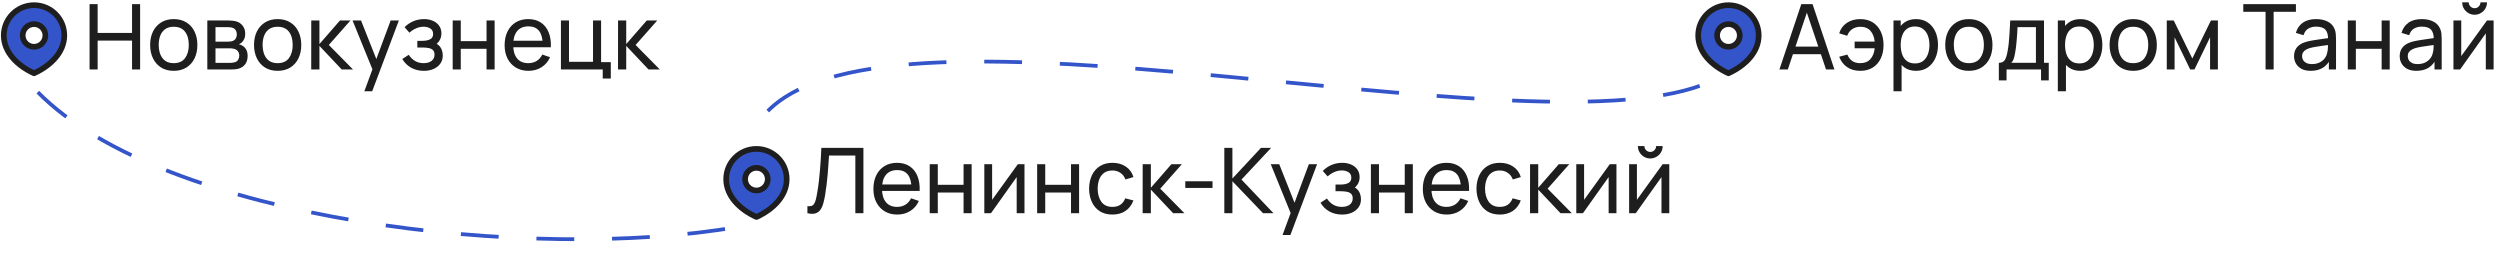 <svg width="661" height="67" viewBox="0 0 661 67" fill="none" xmlns="http://www.w3.org/2000/svg">
<path fill-rule="evenodd" clip-rule="evenodd" d="M9 19.369C13.418 17.369 17 13.787 17 9.369C17 4.951 13.418 1.369 9 1.369C4.582 1.369 1 4.951 1 9.369C1 13.787 4.582 17.369 9 19.369ZM9 12.369C10.657 12.369 12 11.026 12 9.369C12 7.712 10.657 6.369 9 6.369C7.343 6.369 6 7.712 6 9.369C6 11.026 7.343 12.369 9 12.369Z" fill="#3455C9"/>
<path d="M9 12.369C10.657 12.369 12 11.026 12 9.369C12 7.712 10.657 6.369 9 6.369C7.343 6.369 6 7.712 6 9.369C6 11.026 7.343 12.369 9 12.369Z" stroke="#1F1E1E" stroke-width="1.5" stroke-linecap="round" stroke-linejoin="round"/>
<path d="M9 19.369C13.418 17.369 17 13.787 17 9.369C17 4.951 13.418 1.369 9 1.369C4.582 1.369 1 4.951 1 9.369C1 13.787 4.582 17.369 9 19.369Z" stroke="#1F1E1E" stroke-width="1.5" stroke-linecap="round" stroke-linejoin="round"/>
<path d="M23.68 18.369V1.089H25.816V8.709H34.912V1.089H37.048V18.369H34.912V10.737H25.816V18.369H23.68ZM45.934 18.729C44.646 18.729 43.534 18.437 42.598 17.853C41.67 17.269 40.954 16.461 40.45 15.429C39.946 14.397 39.694 13.213 39.694 11.877C39.694 10.517 39.95 9.325 40.462 8.301C40.974 7.277 41.698 6.481 42.634 5.913C43.57 5.337 44.67 5.049 45.934 5.049C47.23 5.049 48.346 5.341 49.282 5.925C50.218 6.501 50.934 7.305 51.43 8.337C51.934 9.361 52.186 10.541 52.186 11.877C52.186 13.229 51.934 14.421 51.43 15.453C50.926 16.477 50.206 17.281 49.27 17.865C48.334 18.441 47.222 18.729 45.934 18.729ZM45.934 16.701C47.278 16.701 48.278 16.253 48.934 15.357C49.59 14.461 49.918 13.301 49.918 11.877C49.918 10.413 49.586 9.249 48.922 8.385C48.258 7.513 47.262 7.077 45.934 7.077C45.03 7.077 44.286 7.281 43.702 7.689C43.118 8.097 42.682 8.661 42.394 9.381C42.106 10.101 41.962 10.933 41.962 11.877C41.962 13.333 42.298 14.501 42.97 15.381C43.642 16.261 44.63 16.701 45.934 16.701ZM54.816 18.369V5.409H60.336C60.664 5.409 61.016 5.429 61.392 5.469C61.776 5.501 62.124 5.561 62.436 5.649C63.132 5.833 63.704 6.213 64.152 6.789C64.608 7.357 64.836 8.077 64.836 8.949C64.836 9.437 64.76 9.861 64.608 10.221C64.464 10.581 64.256 10.893 63.984 11.157C63.864 11.277 63.732 11.385 63.588 11.481C63.444 11.577 63.3 11.653 63.156 11.709C63.436 11.757 63.72 11.865 64.008 12.033C64.464 12.281 64.82 12.629 65.076 13.077C65.34 13.525 65.472 14.097 65.472 14.793C65.472 15.673 65.26 16.401 64.836 16.977C64.412 17.545 63.828 17.937 63.084 18.153C62.772 18.241 62.428 18.301 62.052 18.333C61.676 18.357 61.312 18.369 60.96 18.369H54.816ZM56.976 16.629H60.84C61.008 16.629 61.208 16.613 61.44 16.581C61.68 16.549 61.892 16.509 62.076 16.461C62.492 16.341 62.792 16.117 62.976 15.789C63.168 15.461 63.264 15.105 63.264 14.721C63.264 14.209 63.12 13.793 62.832 13.473C62.552 13.153 62.18 12.953 61.716 12.873C61.548 12.825 61.364 12.797 61.164 12.789C60.972 12.781 60.8 12.777 60.648 12.777H56.976V16.629ZM56.976 11.013H60.192C60.416 11.013 60.652 11.001 60.9 10.977C61.148 10.945 61.364 10.893 61.548 10.821C61.916 10.685 62.184 10.461 62.352 10.149C62.528 9.829 62.616 9.481 62.616 9.105C62.616 8.689 62.52 8.325 62.328 8.013C62.144 7.693 61.86 7.473 61.476 7.353C61.22 7.257 60.932 7.205 60.612 7.197C60.3 7.181 60.1 7.173 60.012 7.173H56.976V11.013ZM73.403 18.729C72.115 18.729 71.003 18.437 70.067 17.853C69.139 17.269 68.423 16.461 67.919 15.429C67.415 14.397 67.163 13.213 67.163 11.877C67.163 10.517 67.419 9.325 67.931 8.301C68.443 7.277 69.167 6.481 70.103 5.913C71.039 5.337 72.139 5.049 73.403 5.049C74.699 5.049 75.815 5.341 76.751 5.925C77.687 6.501 78.403 7.305 78.899 8.337C79.403 9.361 79.655 10.541 79.655 11.877C79.655 13.229 79.403 14.421 78.899 15.453C78.395 16.477 77.675 17.281 76.739 17.865C75.803 18.441 74.691 18.729 73.403 18.729ZM73.403 16.701C74.747 16.701 75.747 16.253 76.403 15.357C77.059 14.461 77.387 13.301 77.387 11.877C77.387 10.413 77.055 9.249 76.391 8.385C75.727 7.513 74.731 7.077 73.403 7.077C72.499 7.077 71.755 7.281 71.171 7.689C70.587 8.097 70.151 8.661 69.863 9.381C69.575 10.101 69.431 10.933 69.431 11.877C69.431 13.333 69.767 14.501 70.439 15.381C71.111 16.261 72.099 16.701 73.403 16.701ZM82.285 18.369L82.297 5.409H84.457V11.649L89.893 5.409H92.665L86.941 11.889L93.337 18.369H90.349L84.457 12.129V18.369H82.285ZM96.332 24.129L98.84 17.313L98.876 19.329L93.212 5.409H95.456L99.896 16.605H99.128L103.292 5.409H105.464L98.408 24.129H96.332ZM112.09 18.729C110.81 18.729 109.678 18.453 108.694 17.901C107.71 17.341 106.934 16.573 106.366 15.597L108.07 14.493C108.542 15.205 109.106 15.753 109.762 16.137C110.418 16.513 111.166 16.701 112.006 16.701C112.886 16.701 113.586 16.501 114.106 16.101C114.626 15.693 114.886 15.145 114.886 14.457C114.886 13.945 114.758 13.553 114.502 13.281C114.246 13.009 113.878 12.821 113.398 12.717C112.918 12.613 112.346 12.561 111.682 12.561H110.338V10.797H111.67C112.51 10.797 113.194 10.661 113.722 10.389C114.25 10.117 114.514 9.653 114.514 8.997C114.514 8.325 114.266 7.837 113.77 7.533C113.282 7.221 112.698 7.065 112.018 7.065C111.298 7.065 110.61 7.217 109.954 7.521C109.298 7.817 108.734 8.193 108.262 8.649L106.966 7.197C107.638 6.509 108.41 5.981 109.282 5.613C110.162 5.237 111.118 5.049 112.15 5.049C112.982 5.049 113.742 5.197 114.43 5.493C115.126 5.781 115.678 6.209 116.086 6.777C116.502 7.337 116.71 8.021 116.71 8.829C116.71 9.517 116.55 10.129 116.23 10.665C115.91 11.201 115.438 11.669 114.814 12.069L114.73 11.313C115.258 11.441 115.694 11.677 116.038 12.021C116.39 12.357 116.65 12.757 116.818 13.221C116.986 13.685 117.07 14.169 117.07 14.673C117.07 15.521 116.846 16.249 116.398 16.857C115.958 17.457 115.362 17.921 114.61 18.249C113.858 18.569 113.018 18.729 112.09 18.729ZM119.691 18.369V5.409H121.827V10.869H128.643V5.409H130.779V18.369H128.643V12.897H121.827V18.369H119.691ZM139.757 18.729C138.485 18.729 137.373 18.449 136.421 17.889C135.477 17.321 134.741 16.533 134.213 15.525C133.685 14.509 133.421 13.325 133.421 11.973C133.421 10.557 133.681 9.333 134.201 8.301C134.721 7.261 135.445 6.461 136.373 5.901C137.309 5.333 138.405 5.049 139.661 5.049C140.965 5.049 142.073 5.349 142.985 5.949C143.905 6.549 144.593 7.405 145.049 8.517C145.513 9.629 145.713 10.953 145.649 12.489H143.489V11.721C143.465 10.129 143.141 8.941 142.517 8.157C141.893 7.365 140.965 6.969 139.733 6.969C138.413 6.969 137.409 7.393 136.721 8.241C136.033 9.089 135.689 10.305 135.689 11.889C135.689 13.417 136.033 14.601 136.721 15.441C137.409 16.281 138.389 16.701 139.661 16.701C140.517 16.701 141.261 16.505 141.893 16.113C142.525 15.721 143.021 15.157 143.381 14.421L145.433 15.129C144.929 16.273 144.169 17.161 143.153 17.793C142.145 18.417 141.013 18.729 139.757 18.729ZM134.969 12.489V10.773H144.545V12.489H134.969ZM159.361 20.769V18.369H148.309V5.409H150.445V16.341H156.793V5.409H158.929V16.425H161.497V20.769H159.361ZM163.402 18.369L163.414 5.409H165.574V11.649L171.01 5.409H173.782L168.058 11.889L174.454 18.369H171.466L165.574 12.129V18.369H163.402Z" fill="#1F1E1E"/>
<path fill-rule="evenodd" clip-rule="evenodd" d="M200 57.369C204.418 55.369 208 51.787 208 47.369C208 42.951 204.418 39.369 200 39.369C195.582 39.369 192 42.951 192 47.369C192 51.787 195.582 55.369 200 57.369ZM200 50.369C201.657 50.369 203 49.026 203 47.369C203 45.712 201.657 44.369 200 44.369C198.343 44.369 197 45.712 197 47.369C197 49.026 198.343 50.369 200 50.369Z" fill="#3455C9"/>
<path d="M200 50.369C201.657 50.369 203 49.026 203 47.369C203 45.712 201.657 44.369 200 44.369C198.343 44.369 197 45.712 197 47.369C197 49.026 198.343 50.369 200 50.369Z" stroke="#1F1E1E" stroke-width="1.5" stroke-linecap="round" stroke-linejoin="round"/>
<path d="M200 57.369C204.418 55.369 208 51.787 208 47.369C208 42.951 204.418 39.369 200 39.369C195.582 39.369 192 42.951 192 47.369C192 51.787 195.582 55.369 200 57.369Z" stroke="#1F1E1E" stroke-width="1.5" stroke-linecap="round" stroke-linejoin="round"/>
<path d="M213.48 56.369V54.509C213.904 54.549 214.256 54.529 214.536 54.449C214.816 54.369 215.044 54.197 215.22 53.933C215.404 53.669 215.564 53.285 215.7 52.781C215.836 52.269 215.968 51.605 216.096 50.789C216.264 49.829 216.404 48.861 216.516 47.885C216.628 46.901 216.724 45.917 216.804 44.933C216.892 43.941 216.964 42.957 217.02 41.981C217.076 40.997 217.124 40.033 217.164 39.089H228.288V56.369H226.152V41.117H219.192C219.144 41.845 219.092 42.625 219.036 43.457C218.988 44.281 218.924 45.141 218.844 46.037C218.764 46.933 218.668 47.857 218.556 48.809C218.444 49.761 218.304 50.729 218.136 51.713C218 52.505 217.836 53.229 217.644 53.885C217.46 54.541 217.2 55.089 216.864 55.529C216.536 55.969 216.1 56.269 215.556 56.429C215.02 56.589 214.328 56.569 213.48 56.369ZM237.265 56.729C235.993 56.729 234.881 56.449 233.929 55.889C232.985 55.321 232.249 54.533 231.721 53.525C231.193 52.509 230.929 51.325 230.929 49.973C230.929 48.557 231.189 47.333 231.709 46.301C232.229 45.261 232.953 44.461 233.881 43.901C234.817 43.333 235.913 43.049 237.169 43.049C238.473 43.049 239.581 43.349 240.493 43.949C241.413 44.549 242.101 45.405 242.557 46.517C243.021 47.629 243.221 48.953 243.157 50.489H240.997V49.721C240.973 48.129 240.649 46.941 240.025 46.157C239.401 45.365 238.473 44.969 237.241 44.969C235.921 44.969 234.917 45.393 234.229 46.241C233.541 47.089 233.197 48.305 233.197 49.889C233.197 51.417 233.541 52.601 234.229 53.441C234.917 54.281 235.897 54.701 237.169 54.701C238.025 54.701 238.769 54.505 239.401 54.113C240.033 53.721 240.529 53.157 240.889 52.421L242.941 53.129C242.437 54.273 241.677 55.161 240.661 55.793C239.653 56.417 238.521 56.729 237.265 56.729ZM232.477 50.489V48.773H242.053V50.489H232.477ZM245.816 56.369V43.409H247.952V48.869H254.768V43.409H256.904V56.369H254.768V50.897H247.952V56.369H245.816ZM270.874 43.409V56.369H268.81V46.817L262.018 56.369H260.254V43.409H262.318V52.829L269.122 43.409H270.874ZM274.223 56.369V43.409H276.359V48.869H283.175V43.409H285.311V56.369H283.175V50.897H276.359V56.369H274.223ZM294.132 56.729C292.82 56.729 291.704 56.437 290.784 55.853C289.872 55.261 289.176 54.449 288.696 53.417C288.216 52.385 287.968 51.209 287.952 49.889C287.968 48.537 288.22 47.349 288.708 46.325C289.204 45.293 289.912 44.489 290.832 43.913C291.752 43.337 292.86 43.049 294.156 43.049C295.524 43.049 296.7 43.385 297.684 44.057C298.676 44.729 299.34 45.649 299.676 46.817L297.564 47.453C297.292 46.701 296.848 46.117 296.232 45.701C295.624 45.285 294.924 45.077 294.132 45.077C293.244 45.077 292.512 45.285 291.936 45.701C291.36 46.109 290.932 46.677 290.652 47.405C290.372 48.125 290.228 48.953 290.22 49.889C290.236 51.329 290.568 52.493 291.216 53.381C291.872 54.261 292.844 54.701 294.132 54.701C294.98 54.701 295.684 54.509 296.244 54.125C296.804 53.733 297.228 53.169 297.516 52.433L299.676 52.997C299.228 54.205 298.528 55.129 297.576 55.769C296.624 56.409 295.476 56.729 294.132 56.729ZM302.113 56.369L302.125 43.409H304.285V49.649L309.721 43.409H312.493L306.769 49.889L313.165 56.369H310.177L304.285 50.129V56.369H302.113ZM313.393 49.685V47.921H320.593V49.685H313.393ZM323.711 56.369V39.089H325.847V47.201L333.407 39.089H336.095L328.247 47.477L336.707 56.369H333.947L325.847 47.921V56.369H323.711ZM339.105 62.129L341.613 55.313L341.649 57.329L335.985 43.409H338.229L342.669 54.605H341.901L346.065 43.409H348.237L341.181 62.129H339.105ZM354.863 56.729C353.583 56.729 352.451 56.453 351.467 55.901C350.483 55.341 349.707 54.573 349.139 53.597L350.843 52.493C351.315 53.205 351.879 53.753 352.535 54.137C353.191 54.513 353.939 54.701 354.779 54.701C355.659 54.701 356.359 54.501 356.879 54.101C357.399 53.693 357.659 53.145 357.659 52.457C357.659 51.945 357.531 51.553 357.275 51.281C357.019 51.009 356.651 50.821 356.171 50.717C355.691 50.613 355.119 50.561 354.455 50.561H353.111V48.797H354.443C355.283 48.797 355.967 48.661 356.495 48.389C357.023 48.117 357.287 47.653 357.287 46.997C357.287 46.325 357.039 45.837 356.543 45.533C356.055 45.221 355.471 45.065 354.791 45.065C354.071 45.065 353.383 45.217 352.727 45.521C352.071 45.817 351.507 46.193 351.035 46.649L349.739 45.197C350.411 44.509 351.183 43.981 352.055 43.613C352.935 43.237 353.891 43.049 354.923 43.049C355.755 43.049 356.515 43.197 357.203 43.493C357.899 43.781 358.451 44.209 358.859 44.777C359.275 45.337 359.483 46.021 359.483 46.829C359.483 47.517 359.323 48.129 359.003 48.665C358.683 49.201 358.211 49.669 357.587 50.069L357.503 49.313C358.031 49.441 358.467 49.677 358.811 50.021C359.163 50.357 359.423 50.757 359.591 51.221C359.759 51.685 359.843 52.169 359.843 52.673C359.843 53.521 359.619 54.249 359.171 54.857C358.731 55.457 358.135 55.921 357.383 56.249C356.631 56.569 355.791 56.729 354.863 56.729ZM362.465 56.369V43.409H364.601V48.869H371.417V43.409H373.553V56.369H371.417V50.897H364.601V56.369H362.465ZM382.53 56.729C381.258 56.729 380.146 56.449 379.194 55.889C378.25 55.321 377.514 54.533 376.986 53.525C376.458 52.509 376.194 51.325 376.194 49.973C376.194 48.557 376.454 47.333 376.974 46.301C377.494 45.261 378.218 44.461 379.146 43.901C380.082 43.333 381.178 43.049 382.434 43.049C383.738 43.049 384.846 43.349 385.758 43.949C386.678 44.549 387.366 45.405 387.822 46.517C388.286 47.629 388.486 48.953 388.422 50.489H386.262V49.721C386.238 48.129 385.914 46.941 385.29 46.157C384.666 45.365 383.738 44.969 382.506 44.969C381.186 44.969 380.182 45.393 379.494 46.241C378.806 47.089 378.462 48.305 378.462 49.889C378.462 51.417 378.806 52.601 379.494 53.441C380.182 54.281 381.162 54.701 382.434 54.701C383.29 54.701 384.034 54.505 384.666 54.113C385.298 53.721 385.794 53.157 386.154 52.421L388.206 53.129C387.702 54.273 386.942 55.161 385.926 55.793C384.918 56.417 383.786 56.729 382.53 56.729ZM377.742 50.489V48.773H387.318V50.489H377.742ZM396.554 56.729C395.242 56.729 394.126 56.437 393.206 55.853C392.294 55.261 391.598 54.449 391.118 53.417C390.638 52.385 390.39 51.209 390.374 49.889C390.39 48.537 390.642 47.349 391.13 46.325C391.626 45.293 392.334 44.489 393.254 43.913C394.174 43.337 395.282 43.049 396.578 43.049C397.946 43.049 399.122 43.385 400.106 44.057C401.098 44.729 401.762 45.649 402.098 46.817L399.986 47.453C399.714 46.701 399.27 46.117 398.654 45.701C398.046 45.285 397.346 45.077 396.554 45.077C395.666 45.077 394.934 45.285 394.358 45.701C393.782 46.109 393.354 46.677 393.074 47.405C392.794 48.125 392.65 48.953 392.642 49.889C392.658 51.329 392.99 52.493 393.638 53.381C394.294 54.261 395.266 54.701 396.554 54.701C397.402 54.701 398.106 54.509 398.666 54.125C399.226 53.733 399.65 53.169 399.938 52.433L402.098 52.997C401.65 54.205 400.95 55.129 399.998 55.769C399.046 56.409 397.898 56.729 396.554 56.729ZM404.535 56.369L404.547 43.409H406.707V49.649L412.143 43.409H414.915L409.191 49.889L415.587 56.369H412.599L406.707 50.129V56.369H404.535ZM427.39 43.409V56.369H425.326V46.817L418.534 56.369H416.77V43.409H418.834V52.829L425.638 43.409H427.39ZM436.33 41.897C435.73 41.897 435.182 41.749 434.686 41.453C434.19 41.157 433.794 40.765 433.498 40.277C433.202 39.781 433.054 39.229 433.054 38.621H434.782C434.782 39.045 434.934 39.409 435.238 39.713C435.542 40.017 435.906 40.169 436.33 40.169C436.762 40.169 437.126 40.017 437.422 39.713C437.726 39.409 437.878 39.045 437.878 38.621H439.606C439.606 39.229 439.458 39.781 439.162 40.277C438.874 40.765 438.478 41.157 437.974 41.453C437.478 41.749 436.93 41.897 436.33 41.897ZM441.358 43.409V56.369H439.294V46.817L432.502 56.369H430.738V43.409H432.802V52.829L439.606 43.409H441.358Z" fill="#1F1E1E"/>
<path fill-rule="evenodd" clip-rule="evenodd" d="M457 19.369C461.418 17.369 465 13.787 465 9.369C465 4.951 461.418 1.369 457 1.369C452.582 1.369 449 4.951 449 9.369C449 13.787 452.582 17.369 457 19.369ZM457 12.369C458.657 12.369 460 11.026 460 9.369C460 7.712 458.657 6.369 457 6.369C455.343 6.369 454 7.712 454 9.369C454 11.026 455.343 12.369 457 12.369Z" fill="#3455C9"/>
<path d="M457 12.369C458.657 12.369 460 11.026 460 9.369C460 7.712 458.657 6.369 457 6.369C455.343 6.369 454 7.712 454 9.369C454 11.026 455.343 12.369 457 12.369Z" stroke="#1F1E1E" stroke-width="1.5" stroke-linecap="round" stroke-linejoin="round"/>
<path d="M457 19.369C461.418 17.369 465 13.787 465 9.369C465 4.951 461.418 1.369 457 1.369C452.582 1.369 449 4.951 449 9.369C449 13.787 452.582 17.369 457 19.369Z" stroke="#1F1E1E" stroke-width="1.5" stroke-linecap="round" stroke-linejoin="round"/>
<path d="M470.48 18.369L476.264 1.089H479.24L485.024 18.369H482.804L477.392 2.337H478.064L472.7 18.369H470.48ZM473.264 14.325V12.321H482.24V14.325H473.264ZM491.84 18.729C490.504 18.729 489.36 18.409 488.408 17.769C487.456 17.129 486.748 16.205 486.284 14.997L488.444 14.433C488.74 15.169 489.168 15.733 489.728 16.125C490.296 16.509 490.996 16.701 491.828 16.701C492.988 16.701 493.888 16.345 494.528 15.633C495.168 14.913 495.548 13.957 495.668 12.765H490.364V11.001H495.668C495.556 9.841 495.188 8.897 494.564 8.169C493.94 7.441 493.044 7.077 491.876 7.077C491.068 7.077 490.356 7.281 489.74 7.689C489.132 8.097 488.684 8.685 488.396 9.453L486.284 8.817C486.628 7.649 487.296 6.729 488.288 6.057C489.28 5.385 490.468 5.049 491.852 5.049C493.132 5.049 494.232 5.337 495.152 5.913C496.072 6.489 496.776 7.293 497.264 8.325C497.76 9.357 498.008 10.549 498.008 11.901C498.008 13.245 497.764 14.429 497.276 15.453C496.788 16.477 496.084 17.281 495.164 17.865C494.244 18.441 493.136 18.729 491.84 18.729ZM506.601 18.729C505.385 18.729 504.361 18.429 503.529 17.829C502.697 17.221 502.065 16.401 501.633 15.369C501.209 14.329 500.997 13.165 500.997 11.877C500.997 10.573 501.209 9.405 501.633 8.373C502.065 7.341 502.697 6.529 503.529 5.937C504.369 5.345 505.397 5.049 506.613 5.049C507.813 5.049 508.845 5.349 509.709 5.949C510.581 6.541 511.249 7.353 511.713 8.385C512.177 9.417 512.409 10.581 512.409 11.877C512.409 13.173 512.177 14.337 511.713 15.369C511.249 16.401 510.581 17.221 509.709 17.829C508.845 18.429 507.809 18.729 506.601 18.729ZM500.637 24.129V5.409H502.545V14.949H502.785V24.129H500.637ZM506.337 16.773C507.193 16.773 507.901 16.557 508.461 16.125C509.021 15.693 509.441 15.109 509.721 14.373C510.001 13.629 510.141 12.797 510.141 11.877C510.141 10.965 510.001 10.141 509.721 9.405C509.449 8.669 509.025 8.085 508.449 7.653C507.881 7.221 507.157 7.005 506.277 7.005C505.437 7.005 504.741 7.213 504.189 7.629C503.637 8.037 503.225 8.609 502.953 9.345C502.681 10.073 502.545 10.917 502.545 11.877C502.545 12.821 502.677 13.665 502.941 14.409C503.213 15.145 503.629 15.725 504.189 16.149C504.749 16.565 505.465 16.773 506.337 16.773ZM520.559 18.729C519.271 18.729 518.159 18.437 517.223 17.853C516.295 17.269 515.579 16.461 515.075 15.429C514.571 14.397 514.319 13.213 514.319 11.877C514.319 10.517 514.575 9.325 515.087 8.301C515.599 7.277 516.323 6.481 517.259 5.913C518.195 5.337 519.295 5.049 520.559 5.049C521.855 5.049 522.971 5.341 523.907 5.925C524.843 6.501 525.559 7.305 526.055 8.337C526.559 9.361 526.811 10.541 526.811 11.877C526.811 13.229 526.559 14.421 526.055 15.453C525.551 16.477 524.831 17.281 523.895 17.865C522.959 18.441 521.847 18.729 520.559 18.729ZM520.559 16.701C521.903 16.701 522.903 16.253 523.559 15.357C524.215 14.461 524.543 13.301 524.543 11.877C524.543 10.413 524.211 9.249 523.547 8.385C522.883 7.513 521.887 7.077 520.559 7.077C519.655 7.077 518.911 7.281 518.327 7.689C517.743 8.097 517.307 8.661 517.019 9.381C516.731 10.101 516.587 10.933 516.587 11.877C516.587 13.333 516.923 14.501 517.595 15.381C518.267 16.261 519.255 16.701 520.559 16.701ZM528.493 21.249V16.605C529.221 16.605 529.741 16.369 530.053 15.897C530.365 15.417 530.617 14.629 530.809 13.533C530.937 12.845 531.041 12.109 531.121 11.325C531.201 10.541 531.269 9.669 531.325 8.709C531.389 7.741 531.449 6.641 531.505 5.409H540.433V16.605H541.693V21.249H539.653V18.369H530.533V21.249H528.493ZM531.781 16.605H538.297V7.173H533.437C533.413 7.741 533.381 8.337 533.341 8.961C533.301 9.577 533.253 10.193 533.197 10.809C533.149 11.425 533.089 12.009 533.017 12.561C532.953 13.105 532.877 13.593 532.789 14.025C532.685 14.625 532.565 15.133 532.429 15.549C532.293 15.965 532.077 16.317 531.781 16.605ZM550.054 18.729C548.838 18.729 547.814 18.429 546.982 17.829C546.15 17.221 545.518 16.401 545.086 15.369C544.662 14.329 544.45 13.165 544.45 11.877C544.45 10.573 544.662 9.405 545.086 8.373C545.518 7.341 546.15 6.529 546.982 5.937C547.822 5.345 548.85 5.049 550.066 5.049C551.266 5.049 552.298 5.349 553.162 5.949C554.034 6.541 554.702 7.353 555.166 8.385C555.63 9.417 555.862 10.581 555.862 11.877C555.862 13.173 555.63 14.337 555.166 15.369C554.702 16.401 554.034 17.221 553.162 17.829C552.298 18.429 551.262 18.729 550.054 18.729ZM544.09 24.129V5.409H545.998V14.949H546.238V24.129H544.09ZM549.79 16.773C550.646 16.773 551.354 16.557 551.914 16.125C552.474 15.693 552.894 15.109 553.174 14.373C553.454 13.629 553.594 12.797 553.594 11.877C553.594 10.965 553.454 10.141 553.174 9.405C552.902 8.669 552.478 8.085 551.902 7.653C551.334 7.221 550.61 7.005 549.73 7.005C548.89 7.005 548.194 7.213 547.642 7.629C547.09 8.037 546.678 8.609 546.406 9.345C546.134 10.073 545.998 10.917 545.998 11.877C545.998 12.821 546.13 13.665 546.394 14.409C546.666 15.145 547.082 15.725 547.642 16.149C548.202 16.565 548.918 16.773 549.79 16.773ZM564.013 18.729C562.725 18.729 561.613 18.437 560.677 17.853C559.749 17.269 559.033 16.461 558.529 15.429C558.025 14.397 557.773 13.213 557.773 11.877C557.773 10.517 558.029 9.325 558.541 8.301C559.053 7.277 559.777 6.481 560.713 5.913C561.649 5.337 562.749 5.049 564.013 5.049C565.309 5.049 566.425 5.341 567.361 5.925C568.297 6.501 569.013 7.305 569.509 8.337C570.013 9.361 570.265 10.541 570.265 11.877C570.265 13.229 570.013 14.421 569.509 15.453C569.005 16.477 568.285 17.281 567.349 17.865C566.413 18.441 565.301 18.729 564.013 18.729ZM564.013 16.701C565.357 16.701 566.357 16.253 567.013 15.357C567.669 14.461 567.997 13.301 567.997 11.877C567.997 10.413 567.665 9.249 567.001 8.385C566.337 7.513 565.341 7.077 564.013 7.077C563.109 7.077 562.365 7.281 561.781 7.689C561.197 8.097 560.761 8.661 560.473 9.381C560.185 10.101 560.041 10.933 560.041 11.877C560.041 13.333 560.377 14.501 561.049 15.381C561.721 16.261 562.709 16.701 564.013 16.701ZM572.895 18.369V5.409H574.731L579.651 15.465L584.571 5.409H586.407V18.369H584.343V9.861L580.215 18.369H579.087L574.959 9.861V18.369H572.895ZM599.015 18.369V3.117H593.123V1.089H607.043V3.117H601.151V18.369H599.015ZM610.95 18.729C609.982 18.729 609.17 18.553 608.514 18.201C607.866 17.841 607.374 17.369 607.038 16.785C606.71 16.201 606.546 15.561 606.546 14.865C606.546 14.185 606.674 13.597 606.93 13.101C607.194 12.597 607.562 12.181 608.034 11.853C608.506 11.517 609.07 11.253 609.726 11.061C610.342 10.893 611.03 10.749 611.79 10.629C612.558 10.501 613.334 10.385 614.118 10.281C614.902 10.177 615.634 10.077 616.314 9.981L615.546 10.425C615.57 9.273 615.338 8.421 614.85 7.869C614.37 7.317 613.538 7.041 612.354 7.041C611.57 7.041 610.882 7.221 610.29 7.581C609.706 7.933 609.294 8.509 609.054 9.309L607.026 8.697C607.338 7.561 607.942 6.669 608.838 6.021C609.734 5.373 610.914 5.049 612.378 5.049C613.554 5.049 614.562 5.261 615.402 5.685C616.25 6.101 616.858 6.733 617.226 7.581C617.41 7.981 617.526 8.417 617.574 8.889C617.622 9.353 617.646 9.841 617.646 10.353V18.369H615.75V15.261L616.194 15.549C615.706 16.597 615.022 17.389 614.142 17.925C613.27 18.461 612.206 18.729 610.95 18.729ZM611.274 16.941C612.042 16.941 612.706 16.805 613.266 16.533C613.834 16.253 614.29 15.889 614.634 15.441C614.978 14.985 615.202 14.489 615.306 13.953C615.426 13.553 615.49 13.109 615.498 12.621C615.514 12.125 615.522 11.745 615.522 11.481L616.266 11.805C615.57 11.901 614.886 11.993 614.214 12.081C613.542 12.169 612.906 12.265 612.306 12.369C611.706 12.465 611.166 12.581 610.686 12.717C610.334 12.829 610.002 12.973 609.69 13.149C609.386 13.325 609.138 13.553 608.946 13.833C608.762 14.105 608.67 14.445 608.67 14.853C608.67 15.205 608.758 15.541 608.934 15.861C609.118 16.181 609.398 16.441 609.774 16.641C610.158 16.841 610.658 16.941 611.274 16.941ZM620.754 18.369V5.409H622.89V10.869H629.706V5.409H631.842V18.369H629.706V12.897H622.89V18.369H620.754ZM638.887 18.729C637.919 18.729 637.107 18.553 636.451 18.201C635.803 17.841 635.311 17.369 634.975 16.785C634.647 16.201 634.483 15.561 634.483 14.865C634.483 14.185 634.611 13.597 634.867 13.101C635.131 12.597 635.499 12.181 635.971 11.853C636.443 11.517 637.007 11.253 637.663 11.061C638.279 10.893 638.967 10.749 639.727 10.629C640.495 10.501 641.271 10.385 642.055 10.281C642.839 10.177 643.571 10.077 644.251 9.981L643.483 10.425C643.507 9.273 643.275 8.421 642.787 7.869C642.307 7.317 641.475 7.041 640.291 7.041C639.507 7.041 638.819 7.221 638.227 7.581C637.643 7.933 637.231 8.509 636.991 9.309L634.963 8.697C635.275 7.561 635.879 6.669 636.775 6.021C637.671 5.373 638.851 5.049 640.315 5.049C641.491 5.049 642.499 5.261 643.339 5.685C644.187 6.101 644.795 6.733 645.163 7.581C645.347 7.981 645.463 8.417 645.511 8.889C645.559 9.353 645.583 9.841 645.583 10.353V18.369H643.687V15.261L644.131 15.549C643.643 16.597 642.959 17.389 642.079 17.925C641.207 18.461 640.143 18.729 638.887 18.729ZM639.211 16.941C639.979 16.941 640.643 16.805 641.203 16.533C641.771 16.253 642.227 15.889 642.571 15.441C642.915 14.985 643.139 14.489 643.243 13.953C643.363 13.553 643.427 13.109 643.435 12.621C643.451 12.125 643.459 11.745 643.459 11.481L644.203 11.805C643.507 11.901 642.823 11.993 642.151 12.081C641.479 12.169 640.843 12.265 640.243 12.369C639.643 12.465 639.103 12.581 638.623 12.717C638.271 12.829 637.939 12.973 637.627 13.149C637.323 13.325 637.075 13.553 636.883 13.833C636.699 14.105 636.607 14.445 636.607 14.853C636.607 15.205 636.695 15.541 636.871 15.861C637.055 16.181 637.335 16.441 637.711 16.641C638.095 16.841 638.595 16.941 639.211 16.941ZM654.283 3.897C653.683 3.897 653.135 3.749 652.639 3.453C652.143 3.157 651.747 2.765 651.451 2.277C651.155 1.781 651.007 1.229 651.007 0.621H652.735C652.735 1.045 652.887 1.409 653.191 1.713C653.495 2.017 653.859 2.169 654.283 2.169C654.715 2.169 655.079 2.017 655.375 1.713C655.679 1.409 655.831 1.045 655.831 0.621H657.559C657.559 1.229 657.411 1.781 657.115 2.277C656.827 2.765 656.431 3.157 655.927 3.453C655.431 3.749 654.883 3.897 654.283 3.897ZM659.311 5.409V18.369H657.247V8.817L650.455 18.369H648.691V5.409H650.755V14.829L657.559 5.409H659.311Z" fill="#1F1E1E"/>
<path d="M10 24.369C43.5 58.369 141 69.5 195 60" stroke="#3455C9" stroke-dasharray="10 10"/>
<path d="M203 29.369C236.5 -4.631 401.5 40.5 450 22.5" stroke="#3455C9" stroke-dasharray="10 10"/>
</svg>
